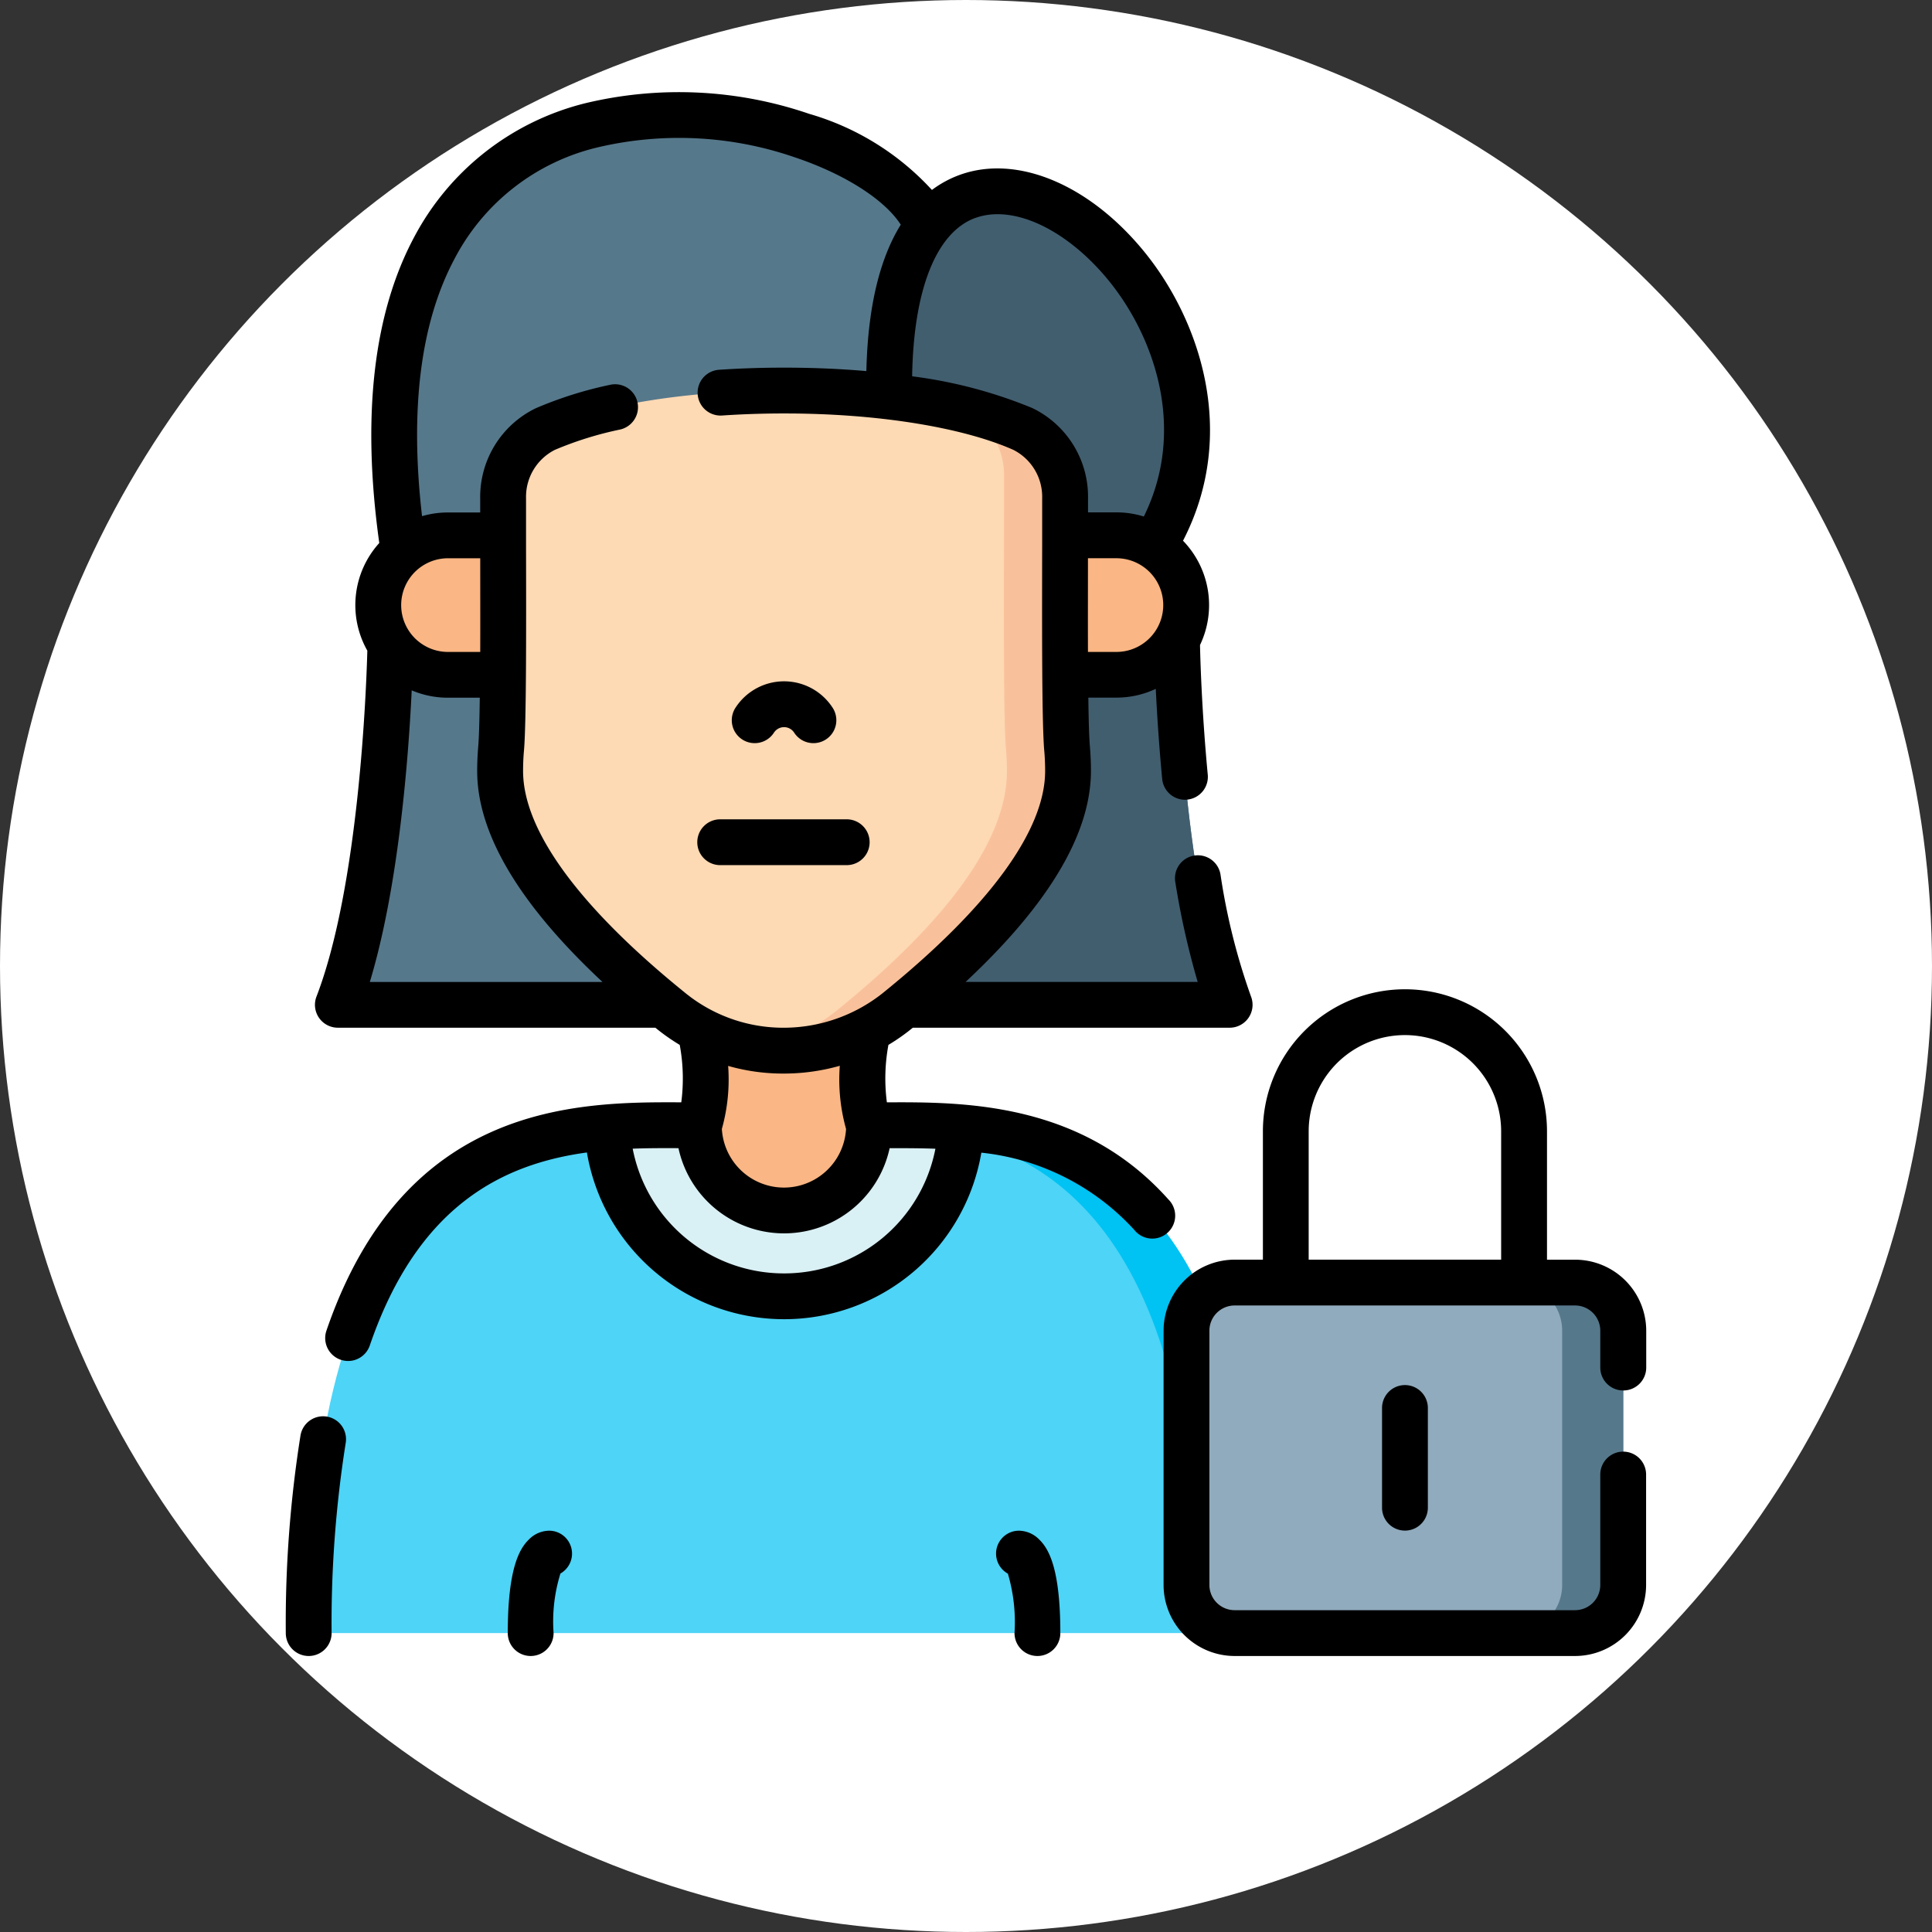 <svg xmlns="http://www.w3.org/2000/svg" xmlns:xlink="http://www.w3.org/1999/xlink" width="105" height="105" viewBox="0 0 105 105">
  <rect x="0" y="0" width="105" height="105" fill="#333333" stroke="none"/>
  <defs>
    <clipPath id="clip-path">
      <rect id="Rectángulo_5172" data-name="Rectángulo 5172" width="85" height="85" transform="translate(495 2491)" fill="#fff" stroke="#707070" stroke-width="1"/>
    </clipPath>
  </defs>
  <g id="Grupo_55307" data-name="Grupo 55307" transform="translate(-981 -2534)">
    <circle id="Elipse_4053" data-name="Elipse 4053" cx="52.5" cy="52.5" r="52.5" transform="translate(981 2534)" fill="#fff"/>
    <g id="Enmascarar_grupo_45" data-name="Enmascarar grupo 45" transform="translate(496 48)" clip-path="url(#clip-path)">
      <g id="cuenta-privada" transform="translate(495 2491)">
        <g id="Grupo_53775" data-name="Grupo 53775">
          <path id="Trazado_100471" data-name="Trazado 100471" d="M40.406,7.324C37.616.011,7.133-6.651,11.936,24.96H40.406Z" fill="#56788b"/>
          <path id="Trazado_100472" data-name="Trazado 100472" d="M52.7,24.681c8.354-13.52-14.807-31.154-14.369-8.132v7.545Z" fill="#415e6f"/>
          <path id="Trazado_100473" data-name="Trazado 100473" d="M56.826,49.61H8.362c2.666-6.928,2.854-19.588,2.854-19.588H53.972S54.16,42.682,56.826,49.61Z" fill="#56788b"/>
          <path id="Trazado_100474" data-name="Trazado 100474" d="M56.826,49.61H32.612V30.023H53.972S54.16,42.682,56.826,49.61Z" fill="#415e6f"/>
          <g id="Grupo_53772" data-name="Grupo 53772">
            <path id="Trazado_100475" data-name="Trazado 100475" d="M58.447,83.755H6.777C6.777,60.731,15.69,56.886,23,56.266c1.813-.153,3.528-.108,4.984-.108h9.251c1.444,0,3.145-.045,4.943.1,7.318.609,16.267,4.425,16.267,27.492Z" fill="#4dd4f7"/>
            <path id="Trazado_100476" data-name="Trazado 100476" d="M58.447,83.755h-3.32c0-23.067-8.949-26.883-16.267-27.492-.8-.066-1.574-.095-2.316-.1h.694c1.444,0,3.144-.045,4.943.1C49.5,56.872,58.447,60.687,58.447,83.755Z" fill="#00c2f3"/>
          </g>
          <path id="Trazado_100477" data-name="Trazado 100477" d="M42.221,56.331a9.623,9.623,0,0,1-19.219,0v-.068c1.813-.153,3.528-.108,4.984-.108h9.251c1.444,0,3.145-.045,4.943.1Z" fill="#d9f0f4"/>
          <g id="Grupo_53774" data-name="Grupo 53774">
            <g id="Grupo_53773" data-name="Grupo 53773">
              <path id="Trazado_100478" data-name="Trazado 100478" d="M50.673,24.093h-2.9l.018,7.586h2.878a3.793,3.793,0,0,0,0-7.586Z" fill="#fab684"/>
              <path id="Trazado_100479" data-name="Trazado 100479" d="M10.556,27.886a3.793,3.793,0,0,0,3.793,3.793h2.878l.018-7.586h-2.9A3.793,3.793,0,0,0,10.556,27.886Z" fill="#fab684"/>
            </g>
            <path id="Trazado_100480" data-name="Trazado 100480" d="M37.237,50.908H27.986a9.628,9.628,0,0,1,0,5.264,4.625,4.625,0,1,0,9.251,0,9.626,9.626,0,0,1,0-5.264Z" fill="#fab684"/>
            <path id="Trazado_100481" data-name="Trazado 100481" d="M48.045,36.907c0,3.672-3.123,8.059-9.284,13.041a9.854,9.854,0,0,1-6.183,2.163,9.67,9.67,0,0,1-6.115-2.163c-6.161-4.982-9.284-9.369-9.284-13.041,0-.39.015-.78.046-1.164.159-1.6.113-8.917.11-13.641v0a4.1,4.1,0,0,1,2.294-3.785c3.144-1.4,8.06-2.1,12.981-2.092A42.254,42.254,0,0,1,42.545,17.3a18.746,18.746,0,0,1,3.05,1.016A4.1,4.1,0,0,1,47.887,22.1v0c0,4.723-.048,12.038.11,13.641C48.028,36.127,48.045,36.517,48.045,36.907Z" fill="#fdd9b4"/>
            <path id="Trazado_100482" data-name="Trazado 100482" d="M48.045,36.907c0,3.672-3.123,8.059-9.284,13.041a9.854,9.854,0,0,1-6.183,2.163,9.643,9.643,0,0,1-1.655-.139,9.794,9.794,0,0,0,4.518-2.024c6.161-4.982,9.284-9.369,9.284-13.041,0-.39-.017-.78-.048-1.164-.158-1.6-.113-8.917-.11-13.641V20.936A4.1,4.1,0,0,0,42.545,17.3a18.746,18.746,0,0,1,3.05,1.016A4.1,4.1,0,0,1,47.887,22.1v0c0,4.723-.048,12.038.11,13.641C48.028,36.127,48.045,36.517,48.045,36.907Z" fill="#f9c19b"/>
          </g>
          <path id="Trazado_100483" data-name="Trazado 100483" d="M78.223,67.322V81.138a2.616,2.616,0,0,1-2.617,2.617H57.1a2.617,2.617,0,0,1-2.617-2.617V67.322A2.616,2.616,0,0,1,57.1,64.705h18.5a2.615,2.615,0,0,1,2.617,2.617Z" fill="#90abbd"/>
          <path id="Trazado_100484" data-name="Trazado 100484" d="M78.223,67.322V81.138a2.616,2.616,0,0,1-2.617,2.617h-3.32A2.616,2.616,0,0,0,74.9,81.138V67.322a2.615,2.615,0,0,0-2.617-2.617h3.32A2.615,2.615,0,0,1,78.223,67.322Z" fill="#56788b"/>
        </g>
        <g id="Grupo_53776" data-name="Grupo 53776">
          <path id="Trazado_100485" data-name="Trazado 100485" d="M30.34,35.189a1.245,1.245,0,0,0,1.722-.37.654.654,0,0,1,1.1,0,1.245,1.245,0,0,0,2.092-1.351,3.144,3.144,0,0,0-5.284,0A1.245,1.245,0,0,0,30.34,35.189Z"/>
          <path id="Trazado_100486" data-name="Trazado 100486" d="M7.768,71.99a1.246,1.246,0,0,0-1.436,1.02,65.071,65.071,0,0,0-.8,10.745,1.245,1.245,0,0,0,2.49,0,62.6,62.6,0,0,1,.766-10.329,1.245,1.245,0,0,0-1.02-1.436Z"/>
          <path id="Trazado_100487" data-name="Trazado 100487" d="M53.5,60.186c-4.7-5.267-11.04-5.3-15.3-5.276a10.007,10.007,0,0,1,.084-3.123,10.7,10.7,0,0,0,1.261-.881l.064-.052h17.22a1.245,1.245,0,0,0,1.162-1.692,34.875,34.875,0,0,1-1.66-6.637,1.245,1.245,0,0,0-2.457.407,43.827,43.827,0,0,0,1.217,5.432H42.48C47,44.144,49.29,40.3,49.29,36.9c0-.424-.017-.85-.052-1.267l0-.019c-.045-.454-.073-1.43-.089-2.7h1.526a5.009,5.009,0,0,0,2.139-.477c.062,1.281.168,2.985.348,4.89A1.245,1.245,0,0,0,54.4,38.464c.039,0,.079,0,.119-.006A1.245,1.245,0,0,0,55.639,37.1c-.345-3.651-.413-6.618-.421-7.044a5.028,5.028,0,0,0-.924-5.669c3.053-5.91.847-12.089-2.111-15.712-2.995-3.669-6.933-5.3-10.035-4.166a5.844,5.844,0,0,0-1.5.814,14.5,14.5,0,0,0-6.67-4.136A21.829,21.829,0,0,0,21.827.606a14.448,14.448,0,0,0-9.307,7.26c-2.228,4.156-2.869,9.753-1.907,16.645a5.027,5.027,0,0,0-.649,5.851c-.056,2.088-.454,12.8-2.764,18.8a1.245,1.245,0,0,0,1.162,1.692H25.617l.062.05a10.865,10.865,0,0,0,1.263.884,10.007,10.007,0,0,1,.084,3.121c-5.689-.029-15.048.035-19.285,12.409a1.245,1.245,0,1,0,2.356.807c2.626-7.671,7.29-9.871,11.8-10.491a10.871,10.871,0,0,0,21.437.011,13.106,13.106,0,0,1,8.315,4.2A1.245,1.245,0,1,0,53.5,60.186Zm-2.83-29.755H49.128c-.006-1.62,0-3.41,0-5.092h1.546a2.546,2.546,0,1,1,0,5.092ZM43.006,6.847c2.057-.755,4.97.612,7.247,3.4,2.437,2.986,4.279,8.024,1.912,12.825a5.021,5.021,0,0,0-1.493-.226H49.132q0-.374,0-.733a5.353,5.353,0,0,0-2.99-4.918l-.042-.02a25.577,25.577,0,0,0-6.527-1.724c.078-4.715,1.309-7.828,3.434-8.608ZM14.715,9.042a11.861,11.861,0,0,1,7.746-6.028,19.279,19.279,0,0,1,10.729.534c2.721.911,4.886,2.3,5.765,3.663-1.026,1.649-1.783,4.158-1.87,7.957-1.415-.123-2.9-.187-4.419-.187h-.105c-1.172,0-2.344.039-3.485.116a1.245,1.245,0,1,0,.168,2.485c1.085-.073,2.2-.111,3.319-.111h.1c4.974,0,9.6.737,12.4,1.973a2.857,2.857,0,0,1,1.577,2.624c0,.01,0,.026,0,.036,0,.766,0,1.6,0,2.467-.009,4.622-.019,9.86.118,11.279.029.346.043.7.043,1.052,0,3.229-3.051,7.4-8.824,12.069A8.658,8.658,0,0,1,32.6,50.855h-.043a8.443,8.443,0,0,1-5.307-1.885c-5.772-4.665-8.822-8.838-8.822-12.067,0-.352.014-.706.043-1.051.137-1.418.128-6.657.118-11.28,0-.867,0-1.7,0-2.471q0-.016,0-.032a2.858,2.858,0,0,1,1.576-2.624,18.973,18.973,0,0,1,3.532-1.1,1.245,1.245,0,0,0-.537-2.432,21.358,21.358,0,0,0-4.03,1.269l-.042.02a5.354,5.354,0,0,0-2.99,4.918q0,.357,0,.732H14.349a5.022,5.022,0,0,0-1.412.2c-.675-5.838-.078-10.545,1.778-14.009ZM16.1,30.432H14.349a2.546,2.546,0,1,1,0-5.092H16.1c0,1.682.005,3.472,0,5.092Zm-6,17.933c1.566-5.182,2.1-12.171,2.275-15.846a5.012,5.012,0,0,0,1.973.4h1.727c-.017,1.265-.044,2.241-.089,2.7l0,.019c-.035.417-.052.843-.052,1.267,0,3.395,2.288,7.241,6.809,11.462H10.1Zm22.447,4.981H32.6a11.154,11.154,0,0,0,3.041-.423,9.988,9.988,0,0,0,.34,3.432,3.38,3.38,0,0,1-6.749,0,9.978,9.978,0,0,0,.341-3.425A10.86,10.86,0,0,0,32.547,53.346Zm.065,10.861a8.367,8.367,0,0,1-8.227-6.779c.857-.033,1.692-.032,2.488-.028a5.871,5.871,0,0,0,11.477,0c.784,0,1.621,0,2.488.031A8.366,8.366,0,0,1,32.612,64.207Z"/>
          <path id="Trazado_100488" data-name="Trazado 100488" d="M78.224,70.569a1.245,1.245,0,0,0,1.245-1.245v-2a3.866,3.866,0,0,0-3.862-3.862H74.076V56.485a7.72,7.72,0,1,0-15.44,0V63.46H57.1a3.866,3.866,0,0,0-3.862,3.862V81.138A3.866,3.866,0,0,0,57.1,85h18.5a3.866,3.866,0,0,0,3.862-3.862v-6a1.245,1.245,0,0,0-2.49,0v6a1.373,1.373,0,0,1-1.372,1.372H57.1a1.373,1.373,0,0,1-1.372-1.372V67.322A1.373,1.373,0,0,1,57.1,65.95h18.5a1.373,1.373,0,0,1,1.372,1.372v2A1.245,1.245,0,0,0,78.224,70.569Zm-17.1-7.109V56.485a5.23,5.23,0,1,1,10.46,0V63.46Z"/>
          <path id="Trazado_100489" data-name="Trazado 100489" d="M29.141,42.018h6.876a1.245,1.245,0,1,0,0-2.49H29.141a1.245,1.245,0,0,0,0,2.49Z"/>
          <path id="Trazado_100490" data-name="Trazado 100490" d="M65.111,71.521v5.419a1.245,1.245,0,1,0,2.49,0V71.521a1.245,1.245,0,0,0-2.49,0Z"/>
          <path id="Trazado_100491" data-name="Trazado 100491" d="M19.866,78.19a1.567,1.567,0,0,0-1.132.489c-.488.48-1.138,1.528-1.138,5.076a1.245,1.245,0,0,0,2.49,0,8.768,8.768,0,0,1,.373-3.238,1.245,1.245,0,0,0-.594-2.327Z"/>
          <path id="Trazado_100492" data-name="Trazado 100492" d="M46.489,78.679a1.571,1.571,0,0,0-1.132-.489,1.245,1.245,0,0,0-.581,2.334,9.327,9.327,0,0,1,.361,3.231,1.245,1.245,0,0,0,2.49,0C47.627,80.207,46.978,79.159,46.489,78.679Z"/>
        </g>
      </g>
    </g>
  </g>
</svg>
